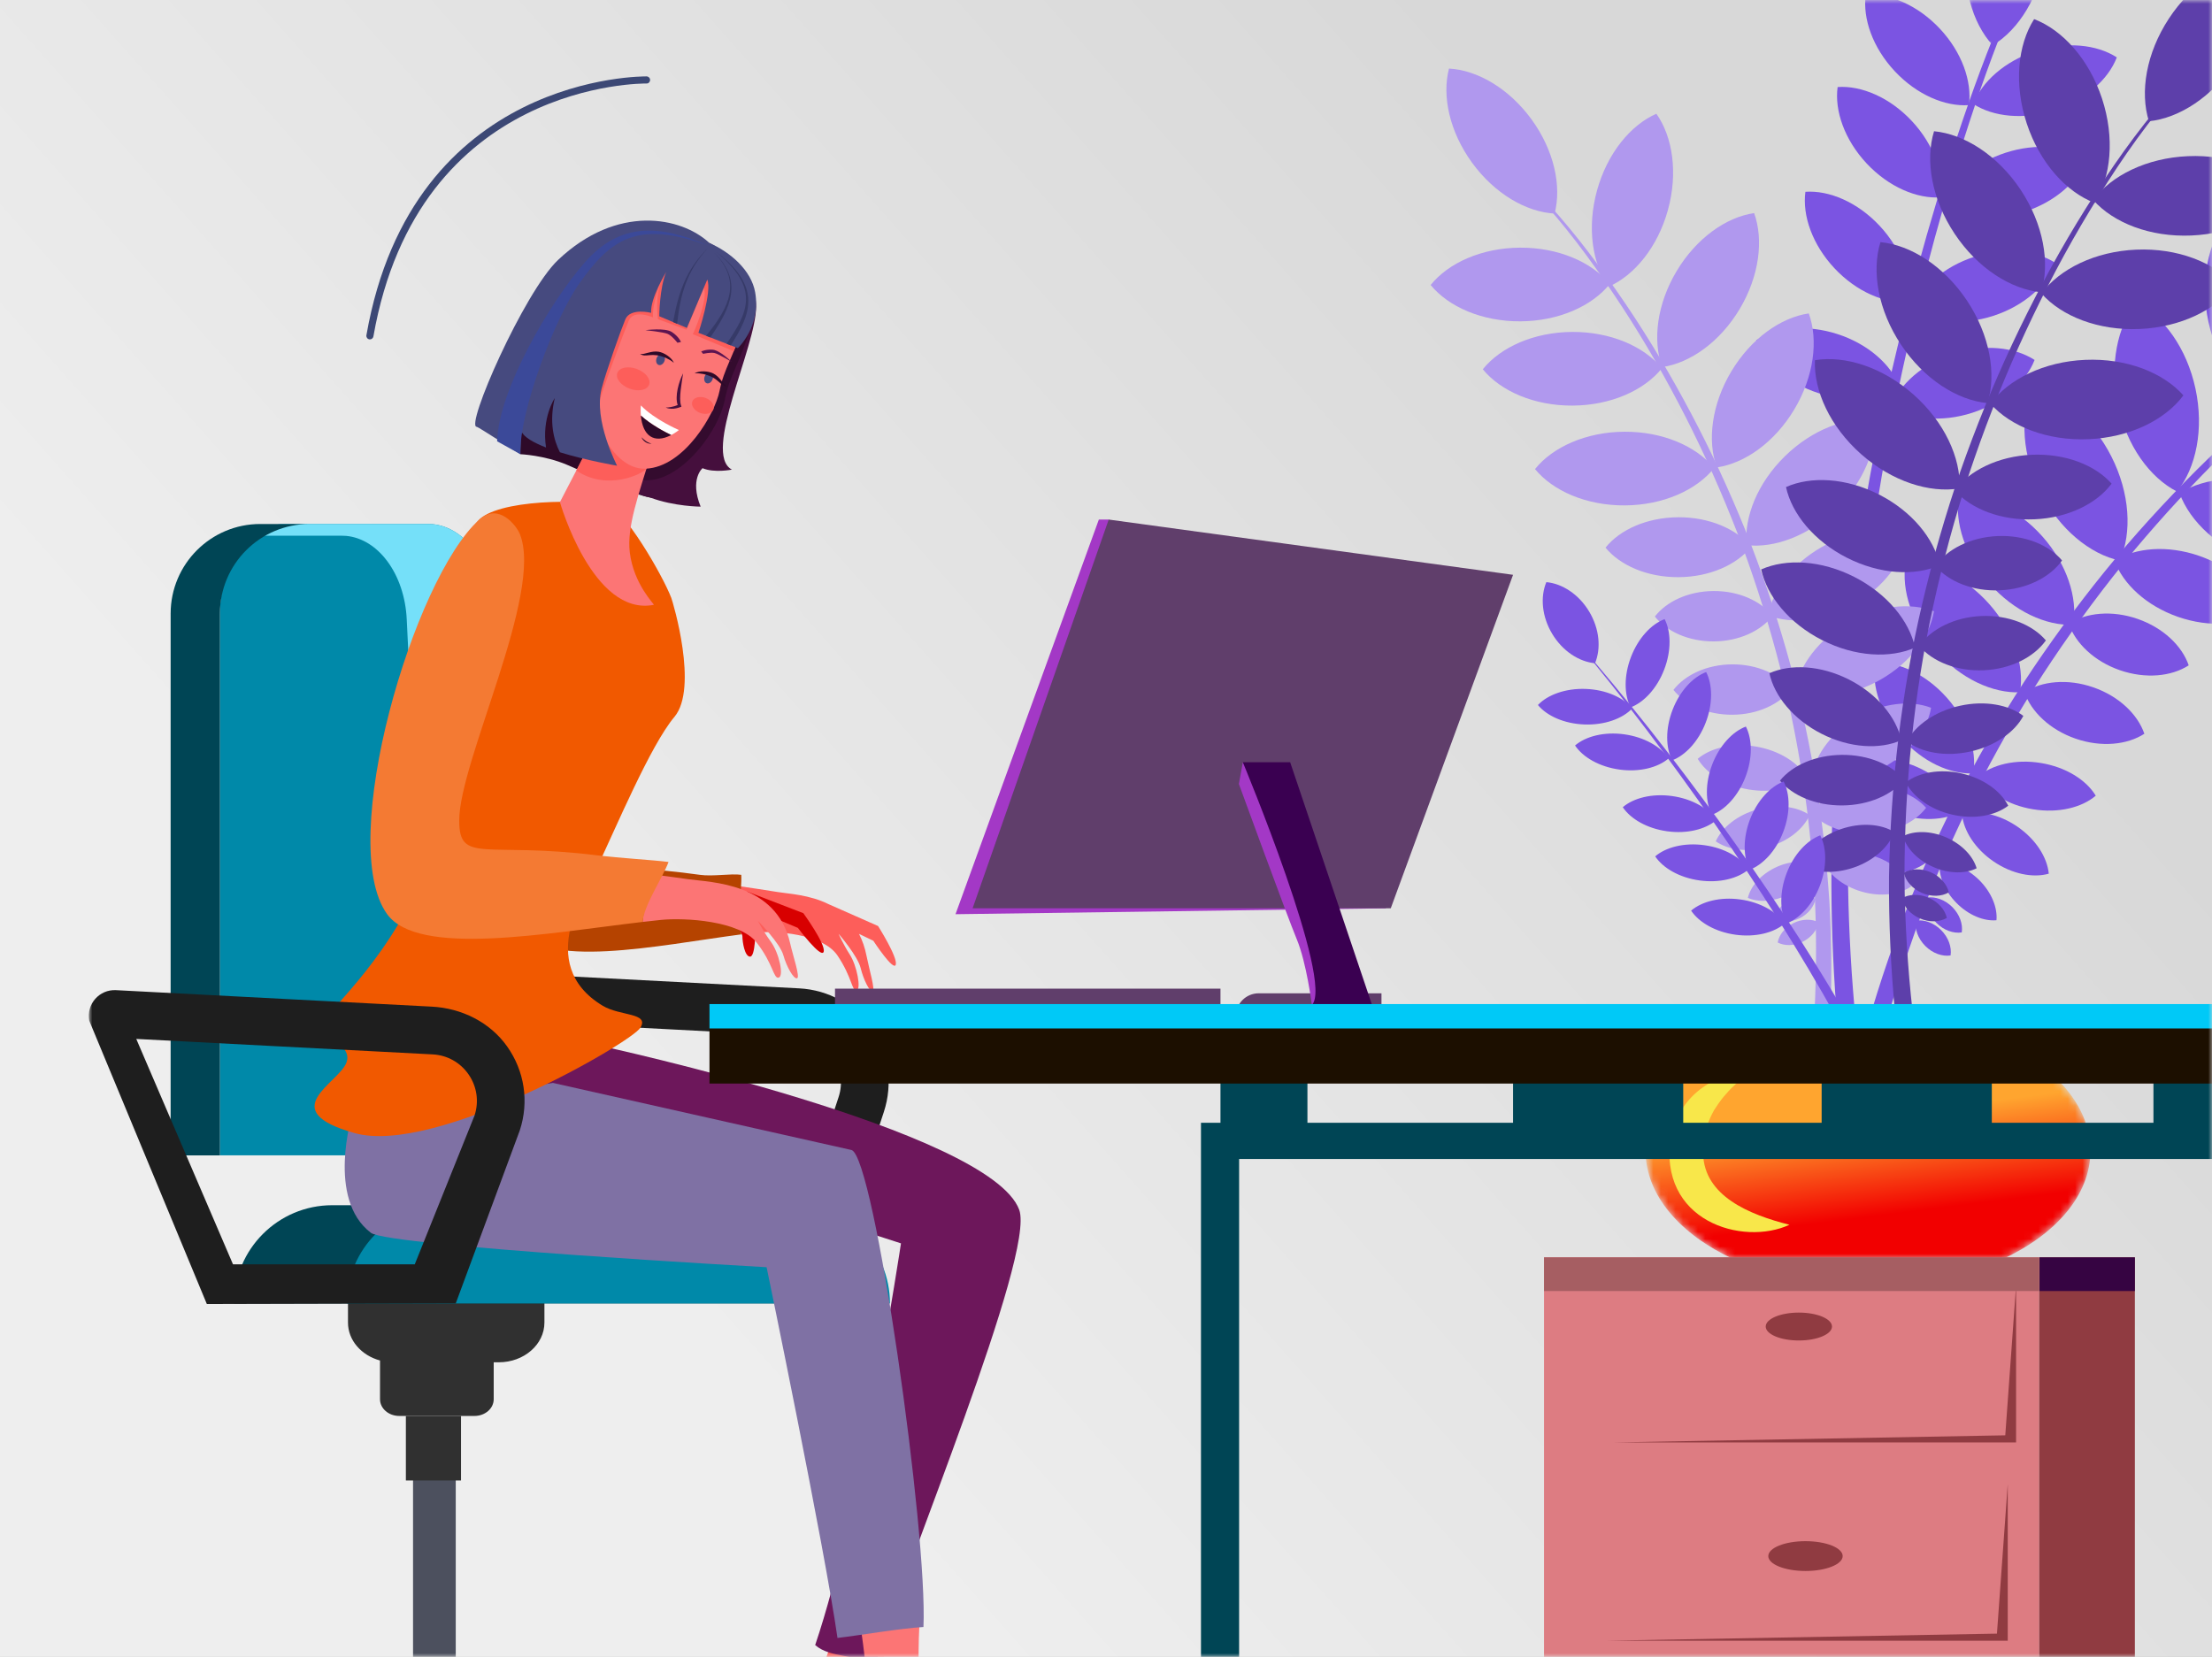 <?xml version="1.0" encoding="UTF-8"?>
<svg width="299px" height="224px" viewBox="0 0 299 224" version="1.1" xmlns="http://www.w3.org/2000/svg" xmlns:xlink="http://www.w3.org/1999/xlink">
    <rect x="0" y="0" width="299" height="224" fill="#808080" stroke="none"/>
    <!-- Generator: Sketch 61.1 (89650) - https://sketch.com -->
    <title>mi-online-services</title>
    <desc>Created with Sketch.</desc>
    <defs>
        <linearGradient x1="23.917%" y1="68.65%" x2="84%" y2="28.94%" id="linearGradient-1">
            <stop stop-color="#EEEEEE" offset="0%"></stop>
            <stop stop-color="#D8D8D8" offset="100%"></stop>
        </linearGradient>
        <rect id="path-2" x="0" y="0" width="299" height="224"></rect>
        <polygon id="path-4" points="0.447 0.225 11.477 0.225 11.477 26.126 0.447 26.126"></polygon>
        <path d="M11.015,0.575 C4.543,3.95 0.433,8.97 0.433,14.579 L0.433,14.579 C0.433,20.57 5.114,25.89 12.359,29.248 L12.359,29.248 L48.642,29.248 C55.885,25.89 60.567,20.57 60.567,14.579 L60.567,14.579 C60.567,8.97 56.458,3.95 49.985,0.575 L49.985,0.575 L11.015,0.575 Z" id="path-6"></path>
        <linearGradient x1="57.479%" y1="78.044%" x2="45.751%" y2="33.655%" id="linearGradient-8">
            <stop stop-color="#F20000" offset="0%"></stop>
            <stop stop-color="#FFA52F" offset="100%"></stop>
        </linearGradient>
        <polygon id="path-9" points="0 275.262 415.456 275.262 415.456 0.225 0 0.225"></polygon>
    </defs>
    <g id="Symbols" stroke="none" stroke-width="1" fill="none" fill-rule="evenodd">
        <g id="Online-services">
            <g id="Menu-Section-2-Copy-5">
                <g id="mi-online-services">
                    <mask id="mask-3" fill="white">
                        <use xlink:href="#path-2"></use>
                    </mask>
                    <use id="Mask" fill="url(#linearGradient-1)" xlink:href="#path-2"></use>
                    <g id="Group-264" mask="url(#mask-3)">
                        <g transform="translate(12, -20)">
                            <g id="Group-178" transform="translate(181, 0)">
                                <path d="M27.639,115.77 C26.313,117.16 23.902,118.041 21.174,117.942 C18.445,117.844 16.105,116.79 14.881,115.309 C16.208,113.919 18.619,113.037 21.348,113.136 C24.074,113.235 26.415,114.289 27.639,115.77" id="Fill-1" fill="#7B54E2"></path>
                                <path d="M57.029,172.691 C55.214,160.251 54.377,147.682 54.587,135.139 C54.639,128.868 54.983,122.604 55.479,116.358 C55.955,110.109 56.715,103.888 57.584,97.687 C59.356,85.288 61.864,73.006 64.968,60.887 C66.529,54.83 68.252,48.814 70.138,42.85 C72.03,36.888 74.052,30.975 76.386,25.155 L77.122,25.457 C74.879,31.257 72.93,37.194 71.119,43.156 C69.313,49.123 67.671,55.14 66.193,61.195 C63.248,73.309 60.906,85.57 59.295,97.923 C58.509,104.101 57.83,110.293 57.434,116.506 C57.018,122.715 56.754,128.935 56.782,135.155 C56.727,147.593 57.713,160.02 59.657,172.273 L57.029,172.691 Z" id="Fill-3" fill="#7B54E2"></path>
                                <g id="Group-7" transform="translate(72.235, 0)">
                                    <mask id="mask-5" fill="white">
                                        <use xlink:href="#path-4"></use>
                                    </mask>
                                    <g id="Clip-6"></g>
                                    <path d="M7.796,0.225 C4.258,2.362 1.441,6.888 0.658,12.421 C-0.126,17.956 1.325,23.089 4.129,26.126 C7.664,23.991 10.483,19.465 11.266,13.93 C12.049,8.395 10.599,3.262 7.796,0.225" id="Fill-5" fill="#7B54E2" mask="url(#mask-5)"></path>
                                </g>
                                <path d="M59.197,19.3 C58.763,22.503 60.134,26.438 63.114,29.624 C66.095,32.811 69.924,34.437 73.142,34.212 C73.574,31.01 72.203,27.076 69.223,23.889 C66.243,20.703 62.414,19.075 59.197,19.3" id="Fill-8" fill="#7B54E2"></path>
                                <path d="M73.731,34.053 C76.439,35.809 80.575,36.241 84.723,34.896 C88.867,33.551 91.967,30.771 93.134,27.759 C90.426,26.003 86.29,25.572 82.144,26.916 C77.997,28.261 74.899,31.04 73.731,34.053" id="Fill-10" fill="#7B54E2"></path>
                                <path d="M69.69,47.783 C72.398,49.54 76.534,49.971 80.681,48.627 C84.827,47.28 87.926,44.502 89.093,41.489 C86.385,39.733 82.249,39.302 78.103,40.647 C73.956,41.991 70.857,44.771 69.69,47.783" id="Fill-12" fill="#7B54E2"></path>
                                <path d="M65.455,61.854 C68.164,63.61 72.3,64.042 76.446,62.696 C80.593,61.351 83.691,58.572 84.859,55.56 C82.151,53.803 78.015,53.372 73.868,54.717 C69.722,56.062 66.623,58.841 65.455,61.854" id="Fill-14" fill="#7B54E2"></path>
                                <path d="M62.616,74.958 C65.324,76.713 69.46,77.144 73.607,75.8 C77.753,74.454 80.852,71.675 82.019,68.662 C79.311,66.907 75.174,66.475 71.028,67.82 C66.881,69.165 63.783,71.944 62.616,74.958" id="Fill-16" fill="#7B54E2"></path>
                                <path d="M63.797,72.305 C61.089,74.06 56.953,74.492 52.806,73.147 C48.66,71.802 45.561,69.023 44.393,66.01 C47.101,64.254 51.239,63.823 55.385,65.168 C59.531,66.513 62.629,69.292 63.797,72.305" id="Fill-18" fill="#7B54E2"></path>
                                <path d="M55.395,31.767 C54.961,34.971 56.333,38.903 59.312,42.091 C62.293,45.278 66.122,46.904 69.34,46.679 C69.773,43.477 68.401,39.543 65.422,36.356 C62.441,33.169 58.613,31.542 55.395,31.767" id="Fill-20" fill="#7B54E2"></path>
                                <path d="M51.04,45.93 C50.607,49.134 51.978,53.068 54.957,56.255 C57.938,59.441 61.767,61.068 64.986,60.843 C65.417,57.641 64.046,53.706 61.067,50.52 C58.087,47.332 54.258,45.706 51.04,45.93" id="Fill-22" fill="#7B54E2"></path>
                                <path d="M136.868,57.975 C131.445,60.97 126.362,64.503 121.43,68.23 C116.505,71.97 111.805,76.005 107.307,80.253 C102.81,84.505 98.532,88.99 94.484,93.681 C90.454,98.385 86.68,103.311 83.146,108.405 C76.075,118.601 70.182,129.607 65.438,141.096 C60.807,152.63 57.367,164.653 55.191,176.91 L57.815,177.349 C59.773,165.241 62.979,153.334 67.378,141.871 C71.888,130.454 77.547,119.473 84.399,109.26 C87.824,104.155 91.492,99.211 95.422,94.476 C99.371,89.758 103.552,85.233 107.959,80.935 C112.369,76.641 116.985,72.552 121.831,68.752 C126.681,64.965 131.705,61.358 137.04,58.302 L136.868,57.975 Z" id="Fill-24" fill="#7B54E2"></path>
                                <path d="M108.013,49.605 C111.693,51.483 114.824,55.797 115.999,61.262 C117.174,66.727 116.091,71.95 113.51,75.179 C109.831,73.301 106.7,68.988 105.524,63.523 C104.35,58.057 105.433,52.834 108.013,49.605" id="Fill-30" fill="#7B54E2"></path>
                                <path d="M95.779,60.885 C99.458,62.763 102.59,67.076 103.765,72.54 C104.94,78.007 103.857,83.229 101.276,86.458 C97.597,84.58 94.466,80.267 93.29,74.802 C92.116,69.336 93.199,64.114 95.779,60.885" id="Fill-32" fill="#7B54E2"></path>
                                <path d="M81.694,72.477 C85.732,73.349 89.859,76.716 92.391,81.697 C94.922,86.68 95.208,92.006 93.538,95.79 C89.502,94.917 85.373,91.55 82.841,86.568 C80.311,81.586 80.023,76.26 81.694,72.477" id="Fill-34" fill="#7B54E2"></path>
                                <path d="M71.776,86.99 C75.46,86.833 79.785,88.811 83.093,92.545 C86.402,96.28 87.846,100.819 87.253,104.465 C83.569,104.623 79.243,102.645 75.936,98.911 C72.628,95.176 71.183,90.637 71.776,86.99" id="Fill-36" fill="#7B54E2"></path>
                                <path d="M64.579,96.115 C68.263,95.959 72.589,97.936 75.897,101.67 C79.203,105.405 80.649,109.944 80.055,113.59 C76.371,113.748 72.045,111.771 68.739,108.036 C65.431,104.301 63.986,99.763 64.579,96.115" id="Fill-38" fill="#7B54E2"></path>
                                <path d="M60.469,109.574 C63.626,109.439 67.334,111.134 70.169,114.335 C73.005,117.537 74.243,121.427 73.735,124.554 C70.578,124.687 66.869,122.992 64.035,119.791 C61.199,116.591 59.961,112.7 60.469,109.574" id="Fill-40" fill="#7B54E2"></path>
                                <path d="M56.48,123.608 C58.779,122.308 62.195,122.153 65.543,123.447 C68.893,124.742 71.321,127.154 72.151,129.665 C69.853,130.965 66.438,131.12 63.089,129.825 C59.74,128.531 57.312,126.119 56.48,123.608" id="Fill-42" fill="#7B54E2"></path>
                                <path d="M54.87,135.177 C56.283,133.6 58.838,132.607 61.71,132.732 C64.584,132.857 67.044,134.067 68.314,135.76 C66.901,137.338 64.347,138.33 61.474,138.205 C58.601,138.08 56.142,136.871 54.87,135.177" id="Fill-44" fill="#7B54E2"></path>
                                <path d="M126.283,95.22 C122.772,97.398 117.469,97.845 112.195,96.018 C106.922,94.19 103.027,90.555 101.611,86.668 C105.12,84.49 110.426,84.044 115.698,85.871 C120.97,87.699 124.867,91.334 126.283,95.22" id="Fill-50" fill="#7B54E2"></path>
                                <path d="M112.885,102.752 C110.029,104.524 105.715,104.887 101.427,103.401 C97.138,101.914 93.97,98.957 92.818,95.797 C95.672,94.026 99.986,93.662 104.276,95.149 C108.564,96.635 111.733,99.592 112.885,102.752" id="Fill-52" fill="#7B54E2"></path>
                                <path d="M102.851,109.947 C100.516,111.459 97.013,111.806 93.548,110.606 C90.084,109.405 87.544,106.962 86.64,104.328 C88.975,102.816 92.48,102.468 95.943,103.669 C99.407,104.87 101.948,107.313 102.851,109.947" id="Fill-54" fill="#7B54E2"></path>
                                <path d="M96.857,119.197 C94.522,120.708 91.018,121.056 87.554,119.856 C84.09,118.655 81.549,116.212 80.647,113.579 C82.981,112.067 86.486,111.718 89.949,112.919 C93.413,114.119 95.953,116.563 96.857,119.197" id="Fill-56" fill="#7B54E2"></path>
                                <path d="M90.286,127.569 C88.395,129.183 85.225,129.962 81.825,129.409 C78.424,128.857 75.662,127.115 74.375,124.986 C76.267,123.371 79.437,122.593 82.838,123.145 C86.239,123.696 89.001,125.439 90.286,127.569" id="Fill-58" fill="#7B54E2"></path>
                                <path d="M83.937,138.113 C81.807,138.719 78.973,138.171 76.467,136.457 C73.962,134.742 72.421,132.298 72.21,130.089 C74.341,129.481 77.173,130.03 79.68,131.744 C82.185,133.459 83.726,135.902 83.937,138.113" id="Fill-60" fill="#7B54E2"></path>
                                <path d="M76.866,144.406 C75.178,144.559 73.127,143.744 71.486,142.099 C69.846,140.454 69.034,138.397 69.189,136.707 C70.877,136.553 72.928,137.369 74.568,139.013 C76.208,140.659 77.019,142.715 76.866,144.406" id="Fill-62" fill="#7B54E2"></path>
                                <path d="M72.173,146.055 C71.066,146.225 69.76,145.78 68.756,144.774 C67.753,143.767 67.309,142.458 67.48,141.347 C68.59,141.177 69.895,141.623 70.899,142.629 C71.902,143.635 72.346,144.945 72.173,146.055" id="Fill-64" fill="#7B54E2"></path>
                                <path d="M70.662,149.168 C69.553,149.338 68.248,148.891 67.244,147.885 C66.241,146.879 65.797,145.571 65.969,144.46 C67.078,144.29 68.383,144.736 69.387,145.742 C70.389,146.748 70.834,148.057 70.662,149.168" id="Fill-66" fill="#7B54E2"></path>
                                <path d="M16.276,47.539 C20.147,51.79 23.56,56.413 26.784,61.16 C29.995,65.916 32.923,70.864 35.611,75.938 C38.295,81.017 40.718,86.236 42.878,91.564 C45.018,96.9 46.869,102.354 48.456,107.884 C51.635,118.952 53.535,130.38 54.283,141.888 C54.921,153.404 54.365,164.991 52.627,176.408 L50.194,176.01 C52.075,164.79 52.802,153.373 52.349,141.99 C51.784,130.616 50.082,119.279 47.102,108.261 C45.613,102.755 43.86,97.316 41.817,91.983 C39.754,86.659 37.427,81.436 34.836,76.343 C32.24,71.254 29.402,66.283 26.276,61.497 C23.142,56.724 19.802,52.054 16.024,47.776 L16.276,47.539 Z" id="Fill-68" fill="#B098EE"></path>
                                <path d="M2.864,29.27 C1.891,32.982 2.938,37.817 5.988,42.006 C9.039,46.195 13.315,48.669 17.14,48.871 C18.113,45.16 17.068,40.325 14.017,36.136 C10.966,31.948 6.689,29.473 2.864,29.27" id="Fill-70" fill="#B098EE"></path>
                                <path d="M30.893,35.377 C27.386,36.919 24.255,40.745 22.874,45.742 C21.495,50.74 22.219,55.635 24.436,58.763 C27.943,57.222 31.074,53.395 32.455,48.398 C33.834,43.4 33.111,38.505 30.893,35.377" id="Fill-72" fill="#B098EE"></path>
                                <path d="M44.109,48.808 C40.319,49.36 36.284,52.212 33.626,56.662 C30.969,61.11 30.365,66.022 31.672,69.629 C35.463,69.079 39.496,66.226 42.155,61.776 C44.812,57.327 45.415,52.417 44.109,48.808" id="Fill-74" fill="#B098EE"></path>
                                <path d="M51.499,62.37 C47.709,62.921 43.675,65.774 41.017,70.224 C38.36,74.672 37.755,79.584 39.062,83.19 C42.852,82.64 46.886,79.788 49.545,75.339 C52.202,70.889 52.805,65.978 51.499,62.37" id="Fill-76" fill="#B098EE"></path>
                                <path d="M60.42,76.76 C56.617,76.321 51.988,78.044 48.282,81.664 C44.577,85.285 42.741,89.877 43.083,93.699 C46.886,94.138 51.515,92.415 55.22,88.795 C58.926,85.176 60.763,80.582 60.42,76.76" id="Fill-78" fill="#B098EE"></path>
                                <path d="M64.815,92.472 C61.626,91.233 57.238,91.678 53.221,93.969 C49.205,96.262 46.585,99.816 46.021,103.197 C49.21,104.436 53.599,103.991 57.614,101.699 C61.631,99.407 64.25,95.851 64.815,92.472" id="Fill-80" fill="#B098EE"></path>
                                <path d="M68.422,102.636 C65.232,101.398 60.844,101.844 56.827,104.135 C52.812,106.428 50.192,109.983 49.628,113.362 C52.817,114.601 57.206,114.156 61.221,111.864 C65.238,109.572 67.858,106.017 68.422,102.636" id="Fill-82" fill="#B098EE"></path>
                                <path d="M68.027,115.686 C65.294,114.624 61.532,115.006 58.09,116.97 C54.648,118.935 52.402,121.982 51.918,124.88 C54.651,125.942 58.413,125.559 61.855,123.595 C65.298,121.631 67.544,118.583 68.027,115.686" id="Fill-84" fill="#B098EE"></path>
                                <path d="M67.355,129.205 C65.722,127.375 62.768,126.22 59.442,126.356 C56.115,126.492 53.265,127.885 51.788,129.842 C53.42,131.672 56.374,132.828 59.7,132.692 C63.027,132.554 65.878,131.161 67.355,129.205" id="Fill-86" fill="#B098EE"></path>
                                <path d="M65.328,139.848 C64.555,138.04 62.607,136.406 60.046,135.656 C57.485,134.908 54.965,135.235 53.344,136.343 C54.115,138.15 56.064,139.785 58.626,140.534 C61.186,141.282 63.707,140.955 65.328,139.848" id="Fill-88" fill="#B098EE"></path>
                                <path d="M0.382,58.531 C2.818,61.493 7.344,63.47 12.52,63.44 C17.693,63.41 22.197,61.38 24.599,58.391 C22.163,55.43 17.636,53.452 12.462,53.481 C7.286,53.512 2.784,55.542 0.382,58.531" id="Fill-90" fill="#B098EE"></path>
                                <path d="M7.431,69.924 C9.867,72.887 14.392,74.863 19.568,74.833 C24.743,74.803 29.247,72.774 31.648,69.784 C29.212,66.821 24.686,64.845 19.511,64.874 C14.336,64.905 9.833,66.934 7.431,69.924" id="Fill-92" fill="#B098EE"></path>
                                <path d="M14.49,83.417 C16.925,86.378 21.452,88.356 26.627,88.325 C31.801,88.295 36.305,86.266 38.706,83.276 C36.271,80.314 31.744,78.336 26.569,78.366 C21.394,78.397 16.891,80.426 14.49,83.417" id="Fill-94" fill="#B098EE"></path>
                                <path d="M24.018,94.035 C25.999,96.445 29.68,98.052 33.888,98.028 C38.098,98.004 41.76,96.353 43.713,93.922 C41.732,91.512 38.051,89.904 33.841,89.928 C29.632,89.953 25.97,91.603 24.018,94.035" id="Fill-96" fill="#B098EE"></path>
                                <path d="M30.69,103.351 C32.29,105.376 35.265,106.73 38.665,106.71 C42.065,106.69 45.023,105.303 46.6,103.259 C44.999,101.234 42.025,99.881 38.625,99.901 C35.225,99.92 32.267,101.308 30.69,103.351" id="Fill-98" fill="#B098EE"></path>
                                <path d="M33.204,113.267 C34.804,115.292 37.777,116.645 41.177,116.626 C44.578,116.606 47.535,115.219 49.113,113.175 C47.512,111.15 44.537,109.797 41.139,109.816 C37.737,109.836 34.779,111.224 33.204,113.267" id="Fill-100" fill="#B098EE"></path>
                                <path d="M36.482,122.583 C37.663,124.567 40.216,126.199 43.367,126.729 C46.518,127.259 49.463,126.555 51.226,125.068 C50.045,123.086 47.493,121.454 44.342,120.923 C41.192,120.392 38.246,121.097 36.482,122.583" id="Fill-102" fill="#B098EE"></path>
                                <path d="M38.922,133.741 C40.613,134.911 43.265,135.276 45.976,134.519 C48.687,133.762 50.767,132.075 51.61,130.197 C49.92,129.027 47.268,128.662 44.558,129.419 C41.846,130.177 39.766,131.863 38.922,133.741" id="Fill-104" fill="#B098EE"></path>
                                <path d="M43.261,141.383 C44.698,142.021 46.742,141.918 48.673,140.963 C50.603,140.008 51.928,138.444 52.294,136.913 C50.859,136.275 48.813,136.377 46.884,137.332 C44.953,138.288 43.629,139.852 43.261,141.383" id="Fill-106" fill="#B098EE"></path>
                                <path d="M46.891,144.233 C47.814,144.713 49.094,144.711 50.275,144.127 C51.454,143.543 52.235,142.526 52.414,141.499 C51.492,141.018 50.212,141.02 49.031,141.604 C47.851,142.188 47.071,143.205 46.891,144.233" id="Fill-108" fill="#B098EE"></path>
                                <path d="M47.294,147.418 C48.217,147.899 49.496,147.896 50.677,147.313 C51.856,146.729 52.637,145.712 52.817,144.685 C51.894,144.204 50.614,144.206 49.433,144.79 C48.254,145.374 47.474,146.391 47.294,147.418" id="Fill-110" fill="#B098EE"></path>
                                <path d="M98.334,34.913 C94.387,39.694 90.953,44.85 87.731,50.131 C84.522,55.422 81.628,60.904 78.998,66.51 C76.374,72.118 74.038,77.865 71.991,83.716 C69.965,89.575 68.258,95.545 66.839,101.585 C63.995,113.667 62.547,126.075 62.343,138.505 C62.259,150.938 63.463,163.387 65.93,175.589 L68.534,175.032 C65.918,163.049 64.539,150.794 64.431,138.514 C64.444,126.235 65.684,113.938 68.316,101.918 C69.633,95.91 71.234,89.961 73.155,84.112 C75.099,78.271 77.332,72.524 79.855,66.904 C82.384,61.288 85.18,55.787 88.295,50.468 C91.421,45.163 94.773,39.96 98.616,35.154 L98.334,34.913 Z" id="Fill-112" fill="#5D3FAA"></path>
                                <path d="M111.818,14.537 C113.061,18.481 112.187,23.744 109.122,28.414 C106.056,33.086 101.581,35.973 97.473,36.393 C96.231,32.447 97.104,27.186 100.17,22.515 C103.235,17.844 107.712,14.955 111.818,14.537" id="Fill-114" fill="#5D3FAA"></path>
                                <path d="M81.957,22.584 C85.813,24.06 89.386,28.016 91.133,33.324 C92.88,38.633 92.357,43.942 90.133,47.429 C86.276,45.952 82.705,41.996 80.957,36.687 C79.21,31.378 79.733,26.07 81.957,22.584" id="Fill-116" fill="#5D3FAA"></path>
                                <path d="M68.429,37.742 C72.539,38.136 77.032,40.996 80.127,45.647 C83.221,50.298 84.129,55.555 82.911,59.508 C78.801,59.114 74.307,56.254 71.212,51.603 C68.117,46.952 67.211,41.695 68.429,37.742" id="Fill-118" fill="#5D3FAA"></path>
                                <path d="M61.181,52.733 C65.291,53.127 69.784,55.987 72.88,60.638 C75.974,65.291 76.881,70.547 75.662,74.5 C71.552,74.106 67.06,71.245 63.963,66.595 C60.869,61.944 59.963,56.687 61.181,52.733" id="Fill-120" fill="#5D3FAA"></path>
                                <path d="M52.327,68.697 C56.399,68.025 61.474,69.637 65.653,73.34 C69.833,77.043 72.051,81.892 71.884,86.026 C67.809,86.699 62.736,85.086 58.556,81.384 C54.377,77.679 52.158,72.831 52.327,68.697" id="Fill-122" fill="#5D3FAA"></path>
                                <path d="M48.417,85.846 C51.786,84.345 56.535,84.593 60.978,86.85 C65.423,89.107 68.43,92.797 69.215,96.408 C65.846,97.909 61.098,97.66 56.654,95.403 C52.209,93.147 49.201,89.457 48.417,85.846" id="Fill-124" fill="#5D3FAA"></path>
                                <path d="M45.065,96.982 C48.435,95.481 53.183,95.729 57.628,97.985 C62.071,100.243 65.079,103.933 65.863,107.543 C62.495,109.045 57.746,108.796 53.302,106.539 C48.857,104.283 45.849,100.593 45.065,96.982" id="Fill-126" fill="#5D3FAA"></path>
                                <path d="M46.173,111.013 C49.06,109.727 53.131,109.94 56.939,111.874 C60.75,113.808 63.327,116.972 64,120.066 C61.112,121.352 57.041,121.139 53.232,119.205 C49.421,117.271 46.845,114.107 46.173,111.013" id="Fill-128" fill="#5D3FAA"></path>
                                <path d="M47.605,125.534 C49.265,123.478 52.386,122.079 55.976,122.051 C59.565,122.023 62.706,123.373 64.399,125.403 C62.739,127.458 59.618,128.859 56.028,128.887 C52.439,128.915 49.296,127.563 47.605,125.534" id="Fill-130" fill="#5D3FAA"></path>
                                <path d="M50.344,136.888 C51.08,134.901 53.094,133.038 55.811,132.097 C58.53,131.156 61.261,131.377 63.064,132.484 C62.328,134.472 60.315,136.333 57.597,137.275 C54.878,138.215 52.147,137.995 50.344,136.888" id="Fill-132" fill="#5D3FAA"></path>
                                <path d="M116.022,45.914 C113.555,49.231 108.785,51.599 103.21,51.838 C97.636,52.078 92.681,50.129 89.939,47.036 C92.407,43.717 97.177,41.351 102.75,41.112 C108.325,40.872 113.28,42.822 116.022,45.914" id="Fill-134" fill="#5D3FAA"></path>
                                <path d="M109.028,58.553 C106.561,61.87 101.79,64.236 96.215,64.477 C90.642,64.716 85.686,62.767 82.945,59.675 C85.413,56.356 90.184,53.99 95.757,53.75 C101.331,53.511 106.286,55.459 109.028,58.553" id="Fill-136" fill="#5D3FAA"></path>
                                <path d="M102.133,73.452 C99.666,76.769 94.896,79.136 89.322,79.376 C83.748,79.616 78.791,77.666 76.05,74.573 C78.518,71.255 83.289,68.888 88.862,68.649 C94.436,68.409 99.391,70.359 102.133,73.452" id="Fill-138" fill="#5D3FAA"></path>
                                <path d="M92.429,85.386 C90.423,88.084 86.543,90.011 82.01,90.204 C77.476,90.399 73.445,88.815 71.216,86.298 C73.221,83.6 77.103,81.676 81.636,81.48 C86.169,81.285 90.201,82.871 92.429,85.386" id="Fill-140" fill="#5D3FAA"></path>
                                <path d="M85.732,95.769 C84.116,98.034 80.984,99.647 77.32,99.804 C73.659,99.961 70.4,98.623 68.595,96.506 C70.213,94.241 73.345,92.628 77.007,92.471 C80.669,92.313 83.927,93.651 85.732,95.769" id="Fill-142" fill="#5D3FAA"></path>
                                <path d="M83.545,106.578 C81.929,108.843 78.795,110.456 75.133,110.613 C71.472,110.771 68.214,109.433 66.409,107.315 C68.026,105.051 71.158,103.438 74.82,103.28 C78.482,103.122 81.74,104.461 83.545,106.578" id="Fill-144" fill="#5D3FAA"></path>
                                <path d="M80.5,116.783 C79.333,118.98 76.67,120.87 73.304,121.607 C69.939,122.345 66.731,121.741 64.755,120.232 C65.923,118.035 68.586,116.145 71.951,115.408 C75.316,114.67 78.523,115.275 80.5,116.783" id="Fill-146" fill="#5D3FAA"></path>
                                <path d="M78.457,128.925 C76.697,130.274 73.862,130.807 70.903,130.134 C67.944,129.46 65.616,127.753 64.609,125.775 C66.368,124.427 69.203,123.894 72.163,124.568 C75.124,125.241 77.451,126.947 78.457,128.925" id="Fill-148" fill="#5D3FAA"></path>
                                <path d="M74.185,137.382 C72.671,138.144 70.464,138.141 68.335,137.213 C66.208,136.287 64.699,134.672 64.224,133.042 C65.738,132.28 67.944,132.283 70.072,133.21 C72.201,134.137 73.708,135.752 74.185,137.382" id="Fill-150" fill="#5D3FAA"></path>
                                <path d="M70.426,140.641 C69.457,141.208 68.077,141.272 66.776,140.706 C65.475,140.138 64.582,139.085 64.334,137.988 C65.304,137.421 66.682,137.357 67.984,137.923 C69.285,138.49 70.178,139.545 70.426,140.641" id="Fill-152" fill="#5D3FAA"></path>
                                <path d="M70.159,144.093 C69.191,144.659 67.811,144.723 66.511,144.158 C65.209,143.59 64.315,142.536 64.068,141.44 C65.038,140.873 66.415,140.808 67.717,141.375 C69.018,141.942 69.911,142.997 70.159,144.093" id="Fill-154" fill="#5D3FAA"></path>
                                <path d="M40.983,134.562 C35.153,126.003 29.011,117.642 22.459,109.614 L22.566,109.523 C29.286,117.423 35.6,125.664 41.614,134.122 C47.613,142.59 53.276,151.315 58.366,160.386 C59.593,162.586 60.79,164.808 61.944,167.052 C61.492,167.306 61.04,167.56 60.592,167.821 C59.481,165.547 58.325,163.294 57.138,161.062 C52.261,151.942 46.795,143.133 40.983,134.562" id="Fill-156" fill="#7B54E2"></path>
                                <path d="M16.023,98.698 C18.173,98.897 20.404,100.332 21.811,102.677 C23.217,105.021 23.434,107.669 22.599,109.665 C20.449,109.466 18.218,108.031 16.812,105.686 C15.406,103.342 15.188,100.692 16.023,98.698" id="Fill-158" fill="#7B54E2"></path>
                                <path d="M32.01,103.697 C32.886,105.408 32.932,107.98 31.947,110.531 C30.964,113.082 29.205,114.956 27.409,115.631 C26.531,113.921 26.486,111.349 27.471,108.797 C28.455,106.246 30.213,104.373 32.01,103.697" id="Fill-160" fill="#7B54E2"></path>
                                <path d="M32.55,122.529 C31.09,123.776 28.604,124.411 25.899,124.037 C23.195,123.664 20.971,122.379 19.902,120.782 C21.362,119.533 23.849,118.899 26.554,119.273 C29.258,119.646 31.482,120.93 32.55,122.529" id="Fill-162" fill="#7B54E2"></path>
                                <path d="M39.002,130.872 C37.542,132.12 35.054,132.754 32.35,132.381 C29.646,132.008 27.422,130.724 26.354,129.126 C27.813,127.877 30.3,127.244 33.005,127.617 C35.709,127.99 37.933,129.275 39.002,130.872" id="Fill-164" fill="#7B54E2"></path>
                                <path d="M43.382,137.519 C41.923,138.766 39.436,139.401 36.732,139.027 C34.027,138.654 31.803,137.37 30.735,135.772 C32.194,134.523 34.682,133.889 37.386,134.263 C40.091,134.636 42.314,135.921 43.382,137.519" id="Fill-166" fill="#7B54E2"></path>
                                <path d="M48.241,144.855 C46.78,146.103 44.293,146.738 41.589,146.364 C38.885,145.99 36.662,144.706 35.593,143.109 C37.053,141.86 39.54,141.226 42.244,141.599 C44.948,141.973 47.172,143.258 48.241,144.855" id="Fill-168" fill="#7B54E2"></path>
                                <path d="M37.625,110.856 C38.502,112.566 38.547,115.139 37.563,117.69 C36.579,120.241 34.82,122.114 33.024,122.79 C32.147,121.079 32.102,118.507 33.086,115.956 C34.07,113.404 35.828,111.531 37.625,110.856" id="Fill-170" fill="#7B54E2"></path>
                                <path d="M42.993,118.224 C43.869,119.935 43.914,122.507 42.93,125.058 C41.947,127.609 40.188,129.483 38.391,130.158 C37.513,128.447 37.469,125.875 38.453,123.324 C39.437,120.773 41.196,118.899 42.993,118.224" id="Fill-172" fill="#7B54E2"></path>
                                <path d="M48.099,125.652 C48.976,127.364 49.021,129.935 48.037,132.487 C47.053,135.038 45.295,136.911 43.498,137.586 C42.621,135.875 42.576,133.304 43.56,130.752 C44.545,128.201 46.302,126.328 48.099,125.652" id="Fill-174" fill="#7B54E2"></path>
                                <path d="M53.049,132.929 C53.926,134.641 53.971,137.213 52.987,139.764 C52.003,142.315 50.244,144.188 48.447,144.864 C47.571,143.153 47.526,140.58 48.51,138.029 C49.493,135.478 51.252,133.606 53.049,132.929" id="Fill-176" fill="#7B54E2"></path>
                            </g>
                            <g id="Group-181" transform="translate(210, 161)">
                                <mask id="mask-7" fill="white">
                                    <use xlink:href="#path-6"></use>
                                </mask>
                                <g id="Clip-180"></g>
                                <path d="M11.015,0.575 C4.543,3.95 0.433,8.97 0.433,14.579 L0.433,14.579 C0.433,20.57 5.114,25.89 12.359,29.248 L12.359,29.248 L48.642,29.248 C55.885,25.89 60.567,20.57 60.567,14.579 L60.567,14.579 C60.567,8.97 56.458,3.95 49.985,0.575 L49.985,0.575 L11.015,0.575 Z" id="Fill-179" fill="url(#linearGradient-8)" mask="url(#mask-7)"></path>
                            </g>
                            <g id="Group-263">
                                <path d="M224.208,165.274 C220.353,164.824 215.187,167.731 213.852,173.579 C212.034,185.117 223.583,188.505 229.885,185.576 C224.393,184.198 218.387,181.677 218.21,175.996 C217.907,173.024 219.67,170.158 219.701,170.071 C219.946,169.721 220.438,168.855 221.356,167.852 C222.167,166.881 223.154,166.063 224.208,165.274" id="Fill-182" fill="#F8E74A"></path>
                                <mask id="mask-10" fill="white">
                                    <use xlink:href="#path-9"></use>
                                </mask>
                                <g id="Clip-185"></g>
                                <polygon id="Fill-184" fill="#1179C5" mask="url(#mask-10)" points="218.705 163.202 261.908 163.202 261.908 160.487 218.705 160.487"></polygon>
                                <polygon id="Fill-186" fill="#4C505E" mask="url(#mask-10)" points="43.832 250.767 49.604 250.767 49.604 213.801 43.832 213.801"></polygon>
                                <path d="M61.591,194.372 L61.591,198.799 C61.591,201.765 58.829,204.169 55.423,204.169 L54.736,204.169 L54.736,209.162 C54.736,210.411 53.573,211.422 52.139,211.422 L41.965,211.422 C40.53,211.422 39.367,210.411 39.367,209.162 L39.367,203.925 C36.858,203.244 35.038,201.207 35.038,198.799 L35.038,194.372 L61.591,194.372 Z" id="Fill-187" fill="#303030" mask="url(#mask-10)"></path>
                                <polygon id="Fill-188" fill="#303030" mask="url(#mask-10)" points="42.863 220.145 50.315 220.145 50.315 211.423 42.863 211.423"></polygon>
                                <path d="M17.725,102.962 L17.725,176.192 L58.275,176.192 L54.665,102.146 C54.377,96.048 50.836,91.261 46.462,90.863 C46.274,90.854 46.079,90.842 45.885,90.842 L26.53,90.842 C21.672,90.842 17.725,96.264 17.725,102.962" id="Fill-193" fill="#0089A9" mask="url(#mask-10)"></path>
                                <path d="M34.198,92.424 C34.393,92.424 34.588,92.434 34.775,92.445 C39.15,92.842 42.691,97.63 42.979,103.727 L46.512,176.192 L58.275,176.192 L54.665,102.146 C54.377,96.048 50.836,91.261 46.462,90.864 C46.274,90.854 46.079,90.842 45.885,90.842 L26.53,90.842 C24.949,90.842 23.464,91.417 22.181,92.424 L34.198,92.424 Z" id="Fill-194" fill="#75E0F9" mask="url(#mask-10)"></path>
                                <path d="M23.18,90.839 L29.84,90.839 C23.15,90.839 17.726,96.266 17.726,102.96 L17.726,176.197 L11.066,176.197 L11.066,102.96 C11.066,96.266 16.489,90.839 23.18,90.839" id="Fill-195" fill="#004555" mask="url(#mask-10)"></path>
                                <path d="M65.803,61.452 C65.803,61.452 65.83,61.48 65.858,61.508 C65.841,61.492 65.827,61.477 65.803,61.452" id="Fill-196" fill="#31003D" mask="url(#mask-10)"></path>
                                <path d="M38.001,65.883 C37.974,65.883 37.946,65.881 37.918,65.876 C37.657,65.83 37.483,65.581 37.528,65.321 C43.73,29.926 75.1,30.331 75.406,30.328 C75.671,30.334 75.88,30.554 75.874,30.819 C75.866,31.084 75.649,31.309 75.382,31.287 C75.068,31.294 44.53,30.916 38.473,65.486 C38.432,65.718 38.23,65.883 38.001,65.883" id="Fill-197" fill="#3C4875" mask="url(#mask-10)"></path>
                                <polygon id="Fill-198" fill="#DD7C82" mask="url(#mask-10)" points="196.708 274.785 263.642 274.785 263.642 189.982 196.708 189.982"></polygon>
                                <polygon id="Fill-199" fill="#903B41" mask="url(#mask-10)" points="263.642 274.785 276.574 274.785 276.574 189.982 263.642 189.982"></polygon>
                                <polygon id="Fill-200" fill="#903B41" mask="url(#mask-10)" points="206.124 215.003 260.516 215.003 260.516 193.823 259.056 214.041"></polygon>
                                <polygon id="Fill-201" fill="#903B41" mask="url(#mask-10)" points="204.998 241.812 259.391 241.812 259.391 220.63 257.931 240.85"></polygon>
                                <path d="M235.633,199.335 C235.633,200.377 233.627,201.221 231.153,201.221 C228.679,201.221 226.674,200.377 226.674,199.335 C226.674,198.294 228.679,197.449 231.153,197.449 C233.627,197.449 235.633,198.294 235.633,199.335" id="Fill-202" fill="#903B41" mask="url(#mask-10)"></path>
                                <path d="M237.079,230.367 C237.079,231.481 234.827,232.383 232.05,232.383 C229.274,232.383 227.023,231.481 227.023,230.367 C227.023,229.253 229.274,228.351 232.05,228.351 C234.827,228.351 237.079,229.253 237.079,230.367" id="Fill-203" fill="#903B41" mask="url(#mask-10)"></path>
                                <polygon id="Fill-206" fill="#A65E62" mask="url(#mask-10)" points="196.708 194.536 263.642 194.536 263.642 189.982 196.708 189.982"></polygon>
                                <polygon id="Fill-207" fill="#360442" mask="url(#mask-10)" points="263.684 194.536 276.575 194.536 276.575 189.982 263.684 189.982"></polygon>
                                <path d="M101.699,187.917 L107.471,170.325 C108.719,166.52 108.136,162.444 105.874,159.141 C103.613,155.839 100.024,153.825 96.028,153.617 L48.482,151.136 L48.147,157.569 L95.692,160.049 C97.669,160.152 99.445,161.149 100.564,162.781 C101.684,164.417 101.971,166.434 101.354,168.315 L95.582,185.909 L101.699,187.917 Z" id="Fill-208" fill="#1E1E1E" mask="url(#mask-10)"></path>
                                <path d="M19.649,196.209 L93.052,196.209 C93.052,188.876 87.112,182.933 79.784,182.933 L32.915,182.933 C25.59,182.933 19.649,188.876 19.649,196.209" id="Fill-209" fill="#004555" mask="url(#mask-10)"></path>
                                <path d="M34.892,196.209 L108.297,196.209 C108.297,188.876 102.356,182.933 95.028,182.933 L48.16,182.933 C40.833,182.933 34.892,188.876 34.892,196.209" id="Fill-210" fill="#0089A9" mask="url(#mask-10)"></path>
                                <path d="M106.69,145.189 L100.025,142.245 L100.025,142.246 C97.424,140.947 94.567,140.834 93.131,140.596 L93.13,140.596 C91.564,140.337 89.618,140.046 87.166,139.693 C87.279,141.901 87.551,144.11 88.198,146.318 C88.781,146.242 89.355,146.168 89.916,146.102 C92.798,145.765 99.203,146.232 101.194,149.162 C103.185,152.092 103.164,154.1 103.795,153.897 C104.428,153.694 103.839,150.574 102.873,149.056 C101.907,147.538 101.358,146.243 101.358,146.243 C101.358,146.243 103.939,149.236 104.332,150.852 C104.725,152.467 105.554,154.117 105.948,153.99 C106.344,153.863 105.48,151.002 105.143,149.284 C104.915,148.113 104.559,147.113 104.115,146.249 L106.049,147.182 C106.049,147.182 108.826,151.424 109.085,150.402 C109.346,149.38 106.69,145.189 106.69,145.189" id="Fill-211" fill="#FD5E5A" mask="url(#mask-10)"></path>
                                <path d="M82.598,138.267 C69.41,136.403 66.191,138.59 66.191,132.667 C66.191,124.631 75.087,105.55 71.064,100.198 C70.407,99.324 65.341,95.806 63.064,98.146 C55.297,106.128 51.677,135.662 57.692,145.299 C61.382,151.211 76.806,147.82 88.198,146.318 C87.551,144.11 88.31,140.477 88.198,138.267 C86.789,138.064 84.37,138.519 82.598,138.267" id="Fill-212" fill="#B54300" mask="url(#mask-10)"></path>
                                <path d="M88.932,140.508 L96.588,143.451 C96.588,143.451 99.637,147.642 99.338,148.665 C99.04,149.687 95.853,145.443 95.853,145.443 L91.224,143.503 L88.932,140.508 Z" id="Fill-213" fill="#D80000" mask="url(#mask-10)"></path>
                                <path d="M84.739,141.918 C84.739,141.918 88.353,145.751 88.353,146.568 C88.353,147.386 88.673,149.328 89.389,149.328 C90.103,149.328 90.121,145.949 90.121,144.905 C90.121,143.86 88.316,140.947 88.01,140.947 C87.702,140.947 84.739,141.918 84.739,141.918" id="Fill-214" fill="#D80000" mask="url(#mask-10)"></path>
                                <path d="M97.998,248.535 C97.311,249.196 94.167,247.78 94.167,250.519 C94.167,251.441 96.062,251.568 96.476,254.748 C96.755,256.887 95.366,261.918 96.034,263.819 C97.322,267.488 100.162,269.259 100.162,269.259 C100.162,267.021 99.08,265.827 99.08,263.464 C99.08,261.102 106.5,253.259 107.145,245.509 C107.184,245.031 107.333,244.399 107.574,243.633 C105.373,242.271 103.174,240.953 101.335,239.388 C99.479,244.732 98.172,248.368 97.998,248.535" id="Fill-215" fill="#FD5E5A" mask="url(#mask-10)"></path>
                                <path d="M125.769,183.552 C121.799,172.771 69.189,161.397 69.189,161.397 L62.912,163.622 L57.287,171.137 L109.786,188.091 C109.786,188.091 104.374,224.115 98.188,242.399 C100.251,244.203 103.78,243.58 106.25,245.15 C110.361,231.725 127.979,189.557 125.769,183.552" id="Fill-217" fill="#6D175B" mask="url(#mask-10)"></path>
                                <path d="M112.275,239.68 C109.662,239.838 107.04,240.064 104.404,240.378 C105.149,245.582 105.499,249.751 104.858,250.882 C104.362,251.756 103.808,252.629 103.273,253.464 C101.765,255.817 100.407,257.874 100.917,258.882 C101.227,259.494 104.551,258.842 105.773,261.817 C107.275,265.477 106.688,272.82 106.688,272.82 L117.931,274.659 C117.931,274.659 119.488,273.957 117.185,271.683 C114.882,269.409 112.987,268.673 112.241,266.199 C111.495,263.723 112.173,251.082 112.173,242.989 C112.173,242.158 112.211,241.034 112.275,239.68" id="Fill-218" fill="#FC7575" mask="url(#mask-10)"></path>
                                <path d="M103.102,175.471 L62.747,166.4 L35.619,170.647 C35.619,170.647 32.09,182.081 38.137,186.666 C40.522,188.476 91.623,191.316 91.623,191.316 C91.623,191.316 99.424,228.976 101.205,241.435 C104.425,241.052 109.634,240.146 112.825,239.954 C113.415,227.312 106.201,176.36 103.102,175.471" id="Fill-220" fill="#7F71A4" mask="url(#mask-10)"></path>
                                <path d="M70.034,88.252 C72.27,88.642 77.516,97.657 78.732,100.808 C78.974,101.437 82.432,113.026 79.163,116.915 C75.894,120.805 71.248,131.942 68.701,137.277 C67.498,139.802 60.063,150.3 69.463,155.964 C71.825,157.388 75.796,156.89 74.57,158.928 C73.345,160.964 46.884,176.243 35.952,173.188 C25.02,170.132 33.807,166.428 34.829,163.649 C35.85,160.872 30.231,160.223 32.58,157.076 C34.931,153.927 43.665,146.242 48.621,129.313 C49.108,127.646 50.371,96.045 52.233,91.05 C53.48,87.704 65.016,87.376 70.034,88.252" id="Fill-221" fill="#F15900" mask="url(#mask-10)"></path>
                                <path d="M83.898,52.854 C82.968,53.232 76.753,49.789 68.922,53.687 C61.279,57.49 58.666,70.592 58.076,77.293 C57.868,79.673 58.341,81.405 58.341,81.405 C58.341,81.405 61.572,81.539 64.622,82.827 C67.669,84.115 72.328,86.488 75.874,87.259 C79.491,88.045 88.609,69.45 88.224,63.47 C87.842,57.489 83.898,52.854 83.898,52.854" id="Fill-222" fill="#2E0A29" mask="url(#mask-10)"></path>
                                <path d="M83.898,52.854 C83.898,52.854 90.168,56.017 90.201,61.448 C90.23,66.882 82.872,81.323 86.93,83.488 C86.93,83.488 84.559,83.969 82.963,83.295 C82.963,83.295 81.195,84.765 82.707,88.493 C82.707,88.493 79.12,88.481 75.874,87.259 C75.649,87.175 73.015,86.944 73.557,84.846 C74.196,82.362 78.091,77.797 78.715,75.396 C81.355,65.224 83.898,52.854 83.898,52.854" id="Fill-223" fill="#450F3D" mask="url(#mask-10)"></path>
                                <path d="M83.705,53.78 C84.41,54.038 85.037,54.359 85.549,54.731 C85.549,54.731 90.852,59.744 89.392,64.489 C87.931,69.234 86.61,70.792 85.987,73.984 C85.005,79 78.719,86.648 73.629,84.597 C74.447,82.069 78.112,77.719 78.714,75.396 C80.923,66.886 83.065,56.837 83.705,53.78" id="Fill-224" fill="#340B2E" mask="url(#mask-10)"></path>
                                <path d="M69.338,76.992 L63.685,87.878 C63.685,87.878 68.109,103.39 76.377,101.768 C76.52,101.74 73.664,99.034 73.13,94.682 C72.71,91.254 74.305,86.904 76.005,81.366 C76.843,78.631 69.338,76.992 69.338,76.992" id="Fill-225" fill="#FC7575" mask="url(#mask-10)"></path>
                                <path d="M69.338,76.992 L65.907,83.603 C70.034,86.44 74.859,84.08 75.384,83.358 C76.258,81.179 75.541,82.256 76.005,81.366 C77.323,78.828 69.338,76.992 69.338,76.992" id="Fill-226" fill="#FD5E5A" mask="url(#mask-10)"></path>
                                <path d="M84.929,54.462 C84.929,54.462 89.93,59.228 88.526,63.768 C87.124,68.31 85.865,69.803 85.26,72.856 C84.656,75.909 80.527,83.122 75.294,83.363 C70.06,83.603 66.869,73.912 67.077,70.178 C67.285,66.444 68.718,61.53 71.823,56.739 C74.929,51.947 81.965,52.296 84.929,54.462" id="Fill-227" fill="#FC7575" mask="url(#mask-10)"></path>
                                <path d="M68.432,76.654 C67.474,74.224 66.992,71.704 67.077,70.178 C67.285,66.444 68.718,61.53 71.824,56.739 C74.93,51.947 81.965,52.296 84.929,54.462 C84.929,54.462 89.93,59.228 88.526,63.769 C88.056,65.29 87.602,66.47 87.184,67.479 L87.183,67.48 L81.653,65.177 C81.653,65.177 83.793,60.549 83.132,58.922 L80.793,64.571 L76.942,63.152 C76.942,63.152 76.486,60.105 77.393,57.956 C77.393,57.956 76.113,60.961 76.274,62.913 C76.274,62.913 73.665,61.745 72.991,63.342 C72.441,64.647 69.309,72.961 68.718,75.25 C68.592,75.734 68.499,76.203 68.432,76.654" id="Fill-228" fill="#FD5E5A" mask="url(#mask-10)"></path>
                                <path d="M90.074,59.503 C89.546,56.53 86.721,54.088 83.896,52.852 C80.076,49.288 71.413,47.58 63.43,55.147 C58.835,59.503 50.799,77.787 52.453,77.703 C52.619,77.695 58.341,81.405 58.341,81.405 L58.457,78.272 C58.788,79.089 60.118,79.843 61.806,80.496 C61.196,76.478 62.989,73.816 62.989,73.816 C62.227,77.004 62.82,79.442 63.682,81.142 C67.288,82.263 71.41,82.959 71.41,82.959 C71.396,82.885 68.208,76.851 69.325,72.535 C69.918,70.247 71.978,64.475 72.529,63.17 C73.205,61.573 76.021,62.292 76.021,62.292 C75.862,60.343 78.051,56.774 78.051,56.774 C77.145,58.922 77.111,62.751 77.111,62.751 L80.849,64.331 L83.606,57.797 C84.267,59.423 82.408,64.991 82.408,64.991 L87.736,67.064 C87.736,67.064 90.897,64.129 90.074,59.503" id="Fill-229" fill="#464A7F" mask="url(#mask-10)"></path>
                                <path d="M83.743,53.219 C77.139,50.313 71.802,50.035 67.031,55.498 C62.419,60.738 55.383,72.675 55.198,79.658 L58.341,81.405 C58.149,75.713 63.026,62.9 66.362,58.242 C70.533,52.405 74.121,49.671 83.743,53.219" id="Fill-230" fill="#3B4999" mask="url(#mask-10)"></path>
                                <path d="M84.777,54.013 C86.817,55.566 88.917,57.681 89.128,60.227 C89.327,62.578 88.019,64.716 86.784,66.695 L86.216,66.473 C89.005,62.364 90.893,59.023 84.777,54.013" id="Fill-231" fill="#363A68" mask="url(#mask-10)"></path>
                                <path d="M84.467,54.09 C88.451,57.905 86.882,61.512 84.011,65.615 L83.449,65.396 C86.621,61.501 88.343,58.017 84.467,54.09" id="Fill-232" fill="#363A68" mask="url(#mask-10)"></path>
                                <path d="M83.688,53.552 C80.8,56.643 79.99,59.768 79.524,63.773 L78.986,63.544 C79.679,59.62 80.715,56.456 83.688,53.552" id="Fill-233" fill="#363A68" mask="url(#mask-10)"></path>
                                <path d="M79.601,74.757 C79.201,73.563 79.747,71.611 80.338,70.468 C80.166,71.693 79.737,73.847 80.047,74.781 L80.113,74.977 C80.041,74.987 78.942,75.533 77.987,75.093 C78.312,75.114 79.094,74.987 79.601,74.757" id="Fill-234" fill="#450F3D" mask="url(#mask-10)"></path>
                                <path d="M80.05,66.229 C80.05,66.229 79.758,65.497 78.818,64.887 C77.879,64.276 75.245,64.638 75.245,64.638 C75.245,64.638 77.645,64.883 78.244,65.135 C78.842,65.387 79.573,66.338 79.573,66.338 L80.05,66.229 Z" id="Fill-235" fill="#5C1451" mask="url(#mask-10)"></path>
                                <path d="M82.779,67.525 C82.779,67.525 83.374,67.199 84.346,67.279 C85.317,67.359 86.924,68.931 86.924,68.931 C86.924,68.931 85.15,67.872 84.605,67.732 C84.059,67.593 83.046,67.838 83.046,67.838 L82.779,67.525 Z" id="Fill-236" fill="#5C1451" mask="url(#mask-10)"></path>
                                <path d="M77.816,68.821 C77.669,69.212 77.313,69.441 77.02,69.332 C76.726,69.223 76.607,68.816 76.754,68.424 C76.9,68.032 77.256,67.804 77.55,67.914 C77.843,68.023 77.962,68.429 77.816,68.821" id="Fill-237" fill="#464A7F" mask="url(#mask-10)"></path>
                                <path d="M84.312,71.298 C84.167,71.689 83.81,71.918 83.516,71.808 C83.224,71.699 83.104,71.292 83.251,70.901 C83.397,70.509 83.752,70.28 84.046,70.39 C84.339,70.499 84.459,70.906 84.312,71.298" id="Fill-238" fill="#464A7F" mask="url(#mask-10)"></path>
                                <path d="M74.716,79.115 C75.094,79.503 75.518,79.861 76.072,79.962 C75.543,80.08 74.898,79.627 74.716,79.115" id="Fill-239" fill="#2E0A29" mask="url(#mask-10)"></path>
                                <path d="M74.628,74.808 C76.461,76.724 79.769,78.135 79.769,78.135 C79.769,78.135 79.344,78.493 78.732,78.814 C77.784,78.355 75.958,77.388 74.627,76.174 C74.563,75.409 74.628,74.808 74.628,74.808" id="Fill-240" fill="#FFFFFF" mask="url(#mask-10)"></path>
                                <path d="M74.627,76.174 C75.958,77.388 77.784,78.355 78.732,78.813 C76.356,80.042 74.866,78.881 74.627,76.174" id="Fill-241" fill="#2E0A29" mask="url(#mask-10)"></path>
                                <path d="M79.093,69.066 C78.801,68.316 77.763,67.677 77.044,67.553 C76.012,67.38 75.173,67.962 74.529,67.856 C75.346,68.416 76.033,67.522 78.065,68.409 C78.424,68.59 78.787,68.773 79.093,69.066" id="Fill-242" fill="#2E0A29" mask="url(#mask-10)"></path>
                                <path d="M81.876,70.482 C82.557,70.055 83.771,70.161 84.423,70.492 C85.354,70.969 85.681,71.936 86.261,72.236 C85.272,72.198 85.253,71.071 83.091,70.569 C82.698,70.499 82.296,70.43 81.876,70.482" id="Fill-243" fill="#2E0A29" mask="url(#mask-10)"></path>
                                <path d="M75.74,72.013 C75.467,72.747 74.283,72.984 73.098,72.542 C71.914,72.099 71.175,71.145 71.448,70.411 C71.723,69.677 72.905,69.441 74.091,69.883 C75.275,70.325 76.014,71.279 75.74,72.013" id="Fill-244" fill="#FD5E5A" mask="url(#mask-10)"></path>
                                <path d="M84.437,75.343 C84.23,75.901 83.422,76.115 82.635,75.82 C81.846,75.526 81.377,74.836 81.584,74.278 C81.792,73.721 82.6,73.507 83.387,73.802 C84.175,74.096 84.645,74.786 84.437,75.343" id="Fill-245" fill="#FD5E5A" mask="url(#mask-10)"></path>
                                <path d="M94.812,147.547 C92.96,139.312 84.11,139.304 81.014,138.859 C79.777,138.679 78.322,138.486 76.628,138.268 C75.893,140.312 75.016,142.398 74.87,144.636 C75.706,144.537 76.525,144.447 77.321,144.365 C80.632,144.028 87.988,144.494 90.276,147.423 C92.561,150.353 92.538,152.363 93.263,152.16 C93.989,151.957 93.313,148.837 92.203,147.319 C91.094,145.801 90.464,144.506 90.464,144.506 C90.464,144.506 93.428,147.499 93.88,149.114 C94.332,150.729 95.281,152.379 95.736,152.251 C96.19,152.125 95.198,149.265 94.812,147.547" id="Fill-246" fill="#FC7575" mask="url(#mask-10)"></path>
                                <polygon id="Fill-248" fill="#004555" mask="url(#mask-10)" points="155.493 273.86 155.493 176.685 293.89 176.685 293.89 273.86 298.308 273.86 298.308 171.787 150.339 171.787 150.339 273.86"></polygon>
                                <path d="M174.736,157.388 L155.044,157.388 C155.044,155.674 156.433,154.284 158.147,154.284 L174.736,154.284 L174.736,157.388 Z" id="Fill-249" fill="#603E6B" mask="url(#mask-10)"></path>
                                <polygon id="Fill-250" fill="#A338C6" mask="url(#mask-10)" points="137.866 90.24 136.533 90.24 117.158 143.592 175.371 142.792"></polygon>
                                <polygon id="Fill-251" fill="#603E6B" mask="url(#mask-10)" points="137.866 90.24 119.469 142.792 175.992 142.792 192.524 97.709"></polygon>
                                <path d="M155.463,125.986 L155.997,123.051 L161.773,130.877 L166.928,150.795 L166.928,155.329 L165.328,155.863 C165.328,155.863 164.617,150.171 163.284,146.971 C161.95,143.77 155.463,125.986 155.463,125.986" id="Fill-252" fill="#A338C6" mask="url(#mask-10)"></path>
                                <path d="M155.996,123.051 C155.996,123.051 168.395,152.795 165.328,155.863 L173.461,155.863 L162.395,123.051 L155.996,123.051 Z" id="Fill-253" fill="#3A0051" mask="url(#mask-10)"></path>
                                <polygon id="Fill-254" fill="#603E6B" mask="url(#mask-10)" points="100.869 157.388 152.974 157.388 152.974 153.655 100.869 153.655"></polygon>
                                <polygon id="Fill-255" fill="#004555" mask="url(#mask-10)" points="152.974 173.59 164.728 173.59 164.728 165.83 152.974 165.83"></polygon>
                                <polygon id="Fill-256" fill="#004555" mask="url(#mask-10)" points="192.523 173.59 215.525 173.59 215.525 165.83 192.523 165.83"></polygon>
                                <polygon id="Fill-257" fill="#004555" mask="url(#mask-10)" points="234.235 173.59 257.238 173.59 257.238 165.83 234.235 165.83"></polygon>
                                <polygon id="Fill-258" fill="#004555" mask="url(#mask-10)" points="279.086 173.59 295.337 173.59 295.337 165.83 279.086 165.83"></polygon>
                                <path d="M6.419,160.454 L46.484,162.543 C48.46,162.646 50.236,163.643 51.355,165.276 C52.474,166.91 52.762,168.927 52.145,170.81 L44.064,190.925 L19.494,190.925 L6.419,160.454 Z M0.057,157.971 L15.959,196.292 L49.604,196.208 L58.261,172.819 C59.532,168.951 58.908,164.801 56.55,161.469 C54.225,158.184 50.39,156.298 46.374,156.088 L3.675,153.859 C1.427,153.743 -0.344,155.755 0.057,157.971 L0.057,157.971 Z" id="Fill-259" fill="#1E1E1E" mask="url(#mask-10)"></path>
                                <polygon id="Fill-260" fill="#1C0F00" mask="url(#mask-10)" points="83.902 166.486 364.746 166.486 364.746 156.308 83.902 156.308"></polygon>
                                <polygon id="Fill-261" fill="#00C9F7" mask="url(#mask-10)" points="83.902 159.037 364.746 159.037 364.746 155.741 83.902 155.741"></polygon>
                                <path d="M68.702,135.63 C53.554,133.766 50.072,136.853 50.072,130.93 C50.072,122.894 61.488,100.198 58.274,92.203 C57.824,91.079 55.406,87.899 52.792,90.239 C43.871,98.222 33.402,133.924 40.311,143.561 C44.498,149.402 61.837,146.163 74.869,144.636 C75.016,142.398 77.63,138.574 78.365,136.53 C76.177,136.249 71.844,136.017 68.702,135.63" id="Fill-262" fill="#F47A33" mask="url(#mask-10)"></path>
                            </g>
                        </g>
                    </g>
                </g>
            </g>
        </g>
    </g>
</svg>